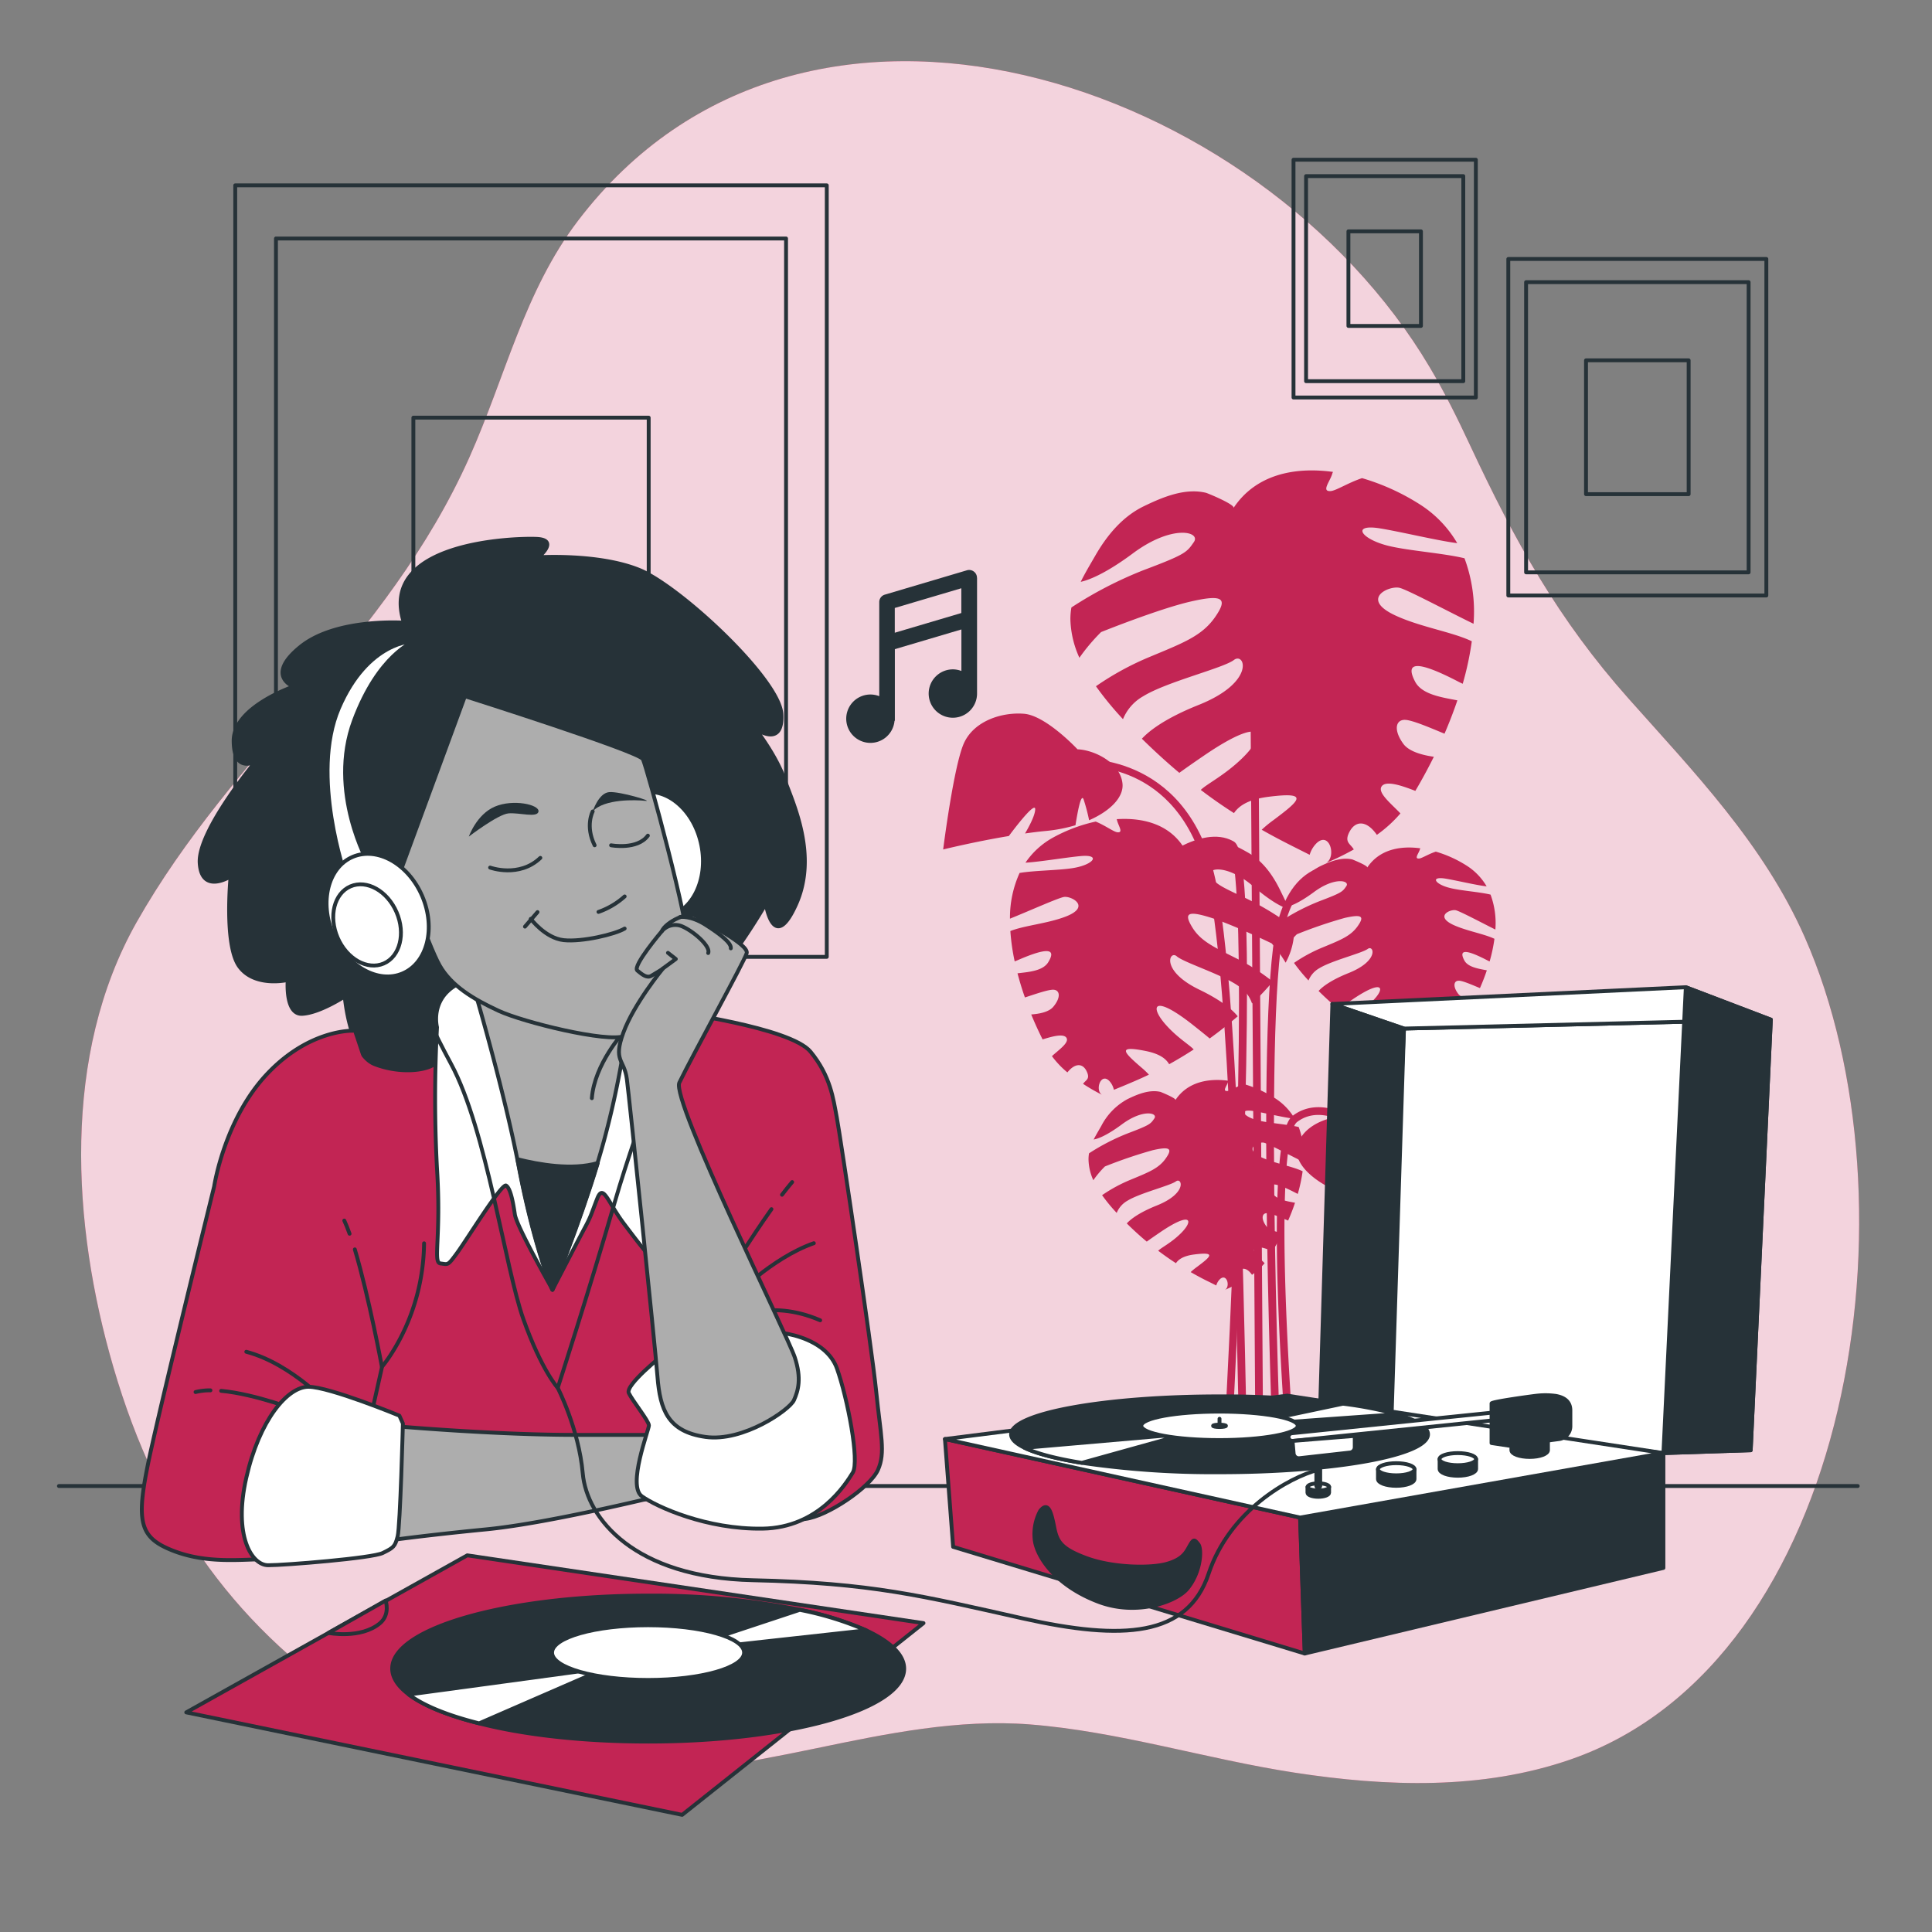 <svg xmlns="http://www.w3.org/2000/svg" viewBox="0 0 500 500"><rect x="0" y="0" width="500" height="500" fill="#808080" stroke="none"/><g id="freepik--background-simple--inject-384"><path d="M380.34,115c-3.2-6.85-6.55-13.6-10.36-20C326,20.82,208-19.57,149.6,57.11c-13.93,18.28-18.78,40.36-28.15,61.32C100.13,166.1,60.3,194.6,35.32,238.74,16,273,18.54,316.81,29.34,353.8c11.74,40.2,32.39,68.27,65.43,89.61,37,23.92,76.65,17.28,116.68,9,18-3.75,36.56-7.57,55-6.14,23.05,1.79,45.8,9,68.67,12.5,23.78,3.64,48.45,4.51,71.36-3.43,73.36-25.43,90.74-144.58,60.57-212.83-10.68-24.16-28.77-42.8-45.58-61.71C403.3,160.35,392.18,140.37,380.34,115Z" style="fill:#C22554"></path><path d="M380.34,115c-3.2-6.85-6.55-13.6-10.36-20C326,20.82,208-19.57,149.6,57.11c-13.93,18.28-18.78,40.36-28.15,61.32C100.13,166.1,60.3,194.6,35.32,238.74,16,273,18.54,316.81,29.34,353.8c11.74,40.2,32.39,68.27,65.43,89.61,37,23.92,76.65,17.28,116.68,9,18-3.75,36.56-7.57,55-6.14,23.05,1.79,45.8,9,68.67,12.5,23.78,3.64,48.45,4.51,71.36-3.43,73.36-25.43,90.74-144.58,60.57-212.83-10.68-24.16-28.77-42.8-45.58-61.71C403.3,160.35,392.18,140.37,380.34,115Z" style="fill:#fff;opacity:0.8"></path></g><g id="freepik--Table--inject-384"><line x1="15.25" y1="384.58" x2="480.78" y2="384.58" style="fill:none;stroke:#263238;stroke-linecap:round;stroke-linejoin:round"></line></g><g id="freepik--Pictures--inject-384"><rect x="60.88" y="47.97" width="153.09" height="199.66" style="fill:none;stroke:#263238;stroke-linecap:round;stroke-linejoin:round"></rect><rect x="71.42" y="61.72" width="132.01" height="172.17" style="fill:none;stroke:#263238;stroke-linecap:round;stroke-linejoin:round"></rect><rect x="106.98" y="108.09" width="60.9" height="79.42" style="fill:none;stroke:#263238;stroke-linecap:round;stroke-linejoin:round"></rect><rect x="390.35" y="67.02" width="66.78" height="87.09" style="fill:none;stroke:#263238;stroke-linecap:round;stroke-linejoin:round"></rect><rect x="394.95" y="73.02" width="57.59" height="75.1" style="fill:none;stroke:#263238;stroke-linecap:round;stroke-linejoin:round"></rect><rect x="410.46" y="93.25" width="26.56" height="34.64" style="fill:none;stroke:#263238;stroke-linecap:round;stroke-linejoin:round"></rect><rect x="334.76" y="41.34" width="47.19" height="61.54" style="fill:none;stroke:#263238;stroke-linecap:round;stroke-linejoin:round"></rect><rect x="338.01" y="45.58" width="40.69" height="53.07" style="fill:none;stroke:#263238;stroke-linecap:round;stroke-linejoin:round"></rect><rect x="348.97" y="59.87" width="18.77" height="24.48" style="fill:none;stroke:#263238;stroke-linecap:round;stroke-linejoin:round"></rect></g><g id="freepik--Plant--inject-384"><path d="M293.19,143.21c10.23-7.61,17.63-5.61,15.79-2.94s-2.1,3.17-13,7.27a103.46,103.46,0,0,0-18.7,9.67,16.93,16.93,0,0,0-.26,3.2,25.41,25.41,0,0,0,2.33,9.82,48.84,48.84,0,0,1,5.61-6.65s14.9-6,23.18-7.9,9.74-.9,6.34,4-8.2,6.68-17,10.35a74.38,74.38,0,0,0-13.85,7.57,83.53,83.53,0,0,0,7,8.52,12,12,0,0,1,5.23-5.93c6.11-3.77,20.67-7.25,23.48-9.39s5.78,5.68-9.12,11.63c-8.68,3.47-12.78,6.68-14.7,8.75q5,4.91,9.69,8.83c1.52-1.11,3.64-2.59,6.55-4.58,15.3-10.41,16.38-5.65,9.68.84-4.57,4.42-9,6.53-10.68,8.16,3,2.29,5.9,4.28,8.59,6,1.06-1.52,3.12-3.49,9-4.23,10.75-1.36,7.93,1,1.28,6a30.26,30.26,0,0,0-3.1,2.54c3.71,2.11,6.81,3.66,9.07,4.8l3.34,1.68a7,7,0,0,1,1.94-3.15c3.34-2.87,5,3.85,2.27,5.28a69,69,0,0,0,7.21-3.51c-.84-1.48-2.51-1.82-1.17-4.46,1.59-3.16,4.55-3.08,7.14.68a33.49,33.49,0,0,0,6.1-5.55c-2.46-2.58-6-5.37-4.86-7s5.37-.13,8.72,1.17c1.61-2.72,3.23-5.69,4.79-8.83-2.79-.39-6.39-1.29-7.89-3.34-2.62-3.58-2-6.3.46-6.21,1.9.06,6.64,2.12,10.19,3.58,1.21-2.8,2.33-5.69,3.33-8.63-3.91-.76-9.17-1.48-10.93-4.82-2.8-5.33.69-5.45,11-.11.46.24.89.45,1.31.64a77.14,77.14,0,0,0,2.35-11c-5-2.41-13.3-3.67-19.74-6.66-9.31-4.31-1.72-7.78,1-7.18,2,.44,13,6.33,19.19,9.31a39.69,39.69,0,0,0-2.34-16.95c-5.42-1.31-14.27-1.93-19.45-3.16-7.41-1.75-10-5.83-2.33-4.56,5.42.89,14.77,3.16,19.9,3.81a29.51,29.51,0,0,0-9.5-9.92,58.25,58.25,0,0,0-15.13-6.91c-3.67,1.23-6.74,3.26-8.13,3.35-2.5.16-.16-2.49.41-4.46a2.48,2.48,0,0,1,.2-.5c-10-1.36-20,.67-25.75,9.34.56-.83-6.67-3.83-7.16-3.94-5.4-1.3-11.18,1.13-16,3.46-5.61,2.7-9.64,7.62-12.68,12.93-1.25,2.17-2.58,4.37-3.7,6.66C281.31,150.23,285.59,148.86,293.19,143.21Z" style="fill:#C22554"></path><path d="M340,230.9c5.46-4.07,9.41-3,8.43-1.57s-1.12,1.69-6.91,3.88a55.55,55.55,0,0,0-10,5.16,9.7,9.7,0,0,0-.13,1.71,13.59,13.59,0,0,0,1.24,5.25,25.79,25.79,0,0,1,3-3.55A120,120,0,0,1,348,237.56c4.43-1,5.2-.48,3.38,2.11s-4.37,3.57-9.1,5.53a39.34,39.34,0,0,0-7.39,4,44.5,44.5,0,0,0,3.75,4.55,6.38,6.38,0,0,1,2.79-3.17c3.26-2,11-3.87,12.54-5s3.08,3-4.87,6.21c-4.64,1.85-6.83,3.56-7.85,4.67,1.76,1.75,3.49,3.31,5.17,4.71.81-.59,1.94-1.38,3.5-2.44,8.17-5.56,8.74-3,5.17.45-2.44,2.36-4.83,3.48-5.7,4.36,1.61,1.22,3.14,2.28,4.58,3.21.57-.81,1.67-1.86,4.78-2.26,5.75-.73,4.24.55.69,3.21a16.66,16.66,0,0,0-1.66,1.36c2,1.13,3.64,2,4.85,2.56l1.78.9a3.65,3.65,0,0,1,1-1.68c1.79-1.53,2.69,2.05,1.22,2.82a37.71,37.71,0,0,0,3.84-1.88c-.44-.78-1.33-1-.62-2.38.85-1.69,2.43-1.64,3.81.36a17.47,17.47,0,0,0,3.26-3c-1.31-1.38-3.2-2.87-2.59-3.76s2.86-.07,4.65.63c.86-1.45,1.73-3,2.56-4.72-1.49-.21-3.41-.68-4.21-1.78-1.4-1.91-1.08-3.36.24-3.32,1,0,3.54,1.13,5.44,1.91.65-1.49,1.25-3,1.78-4.6-2.09-.41-4.9-.79-5.83-2.58-1.5-2.84.36-2.91,5.85-.06l.7.35a41,41,0,0,0,1.25-5.87c-2.67-1.28-7.1-2-10.54-3.55-5-2.3-.92-4.15.53-3.84,1.09.24,7,3.38,10.25,5a21.21,21.21,0,0,0-1.25-9.05c-2.9-.7-7.62-1-10.39-1.69-4-.94-5.34-3.11-1.24-2.44,2.89.48,7.88,1.69,10.62,2a15.74,15.74,0,0,0-5.07-5.3,31.17,31.17,0,0,0-8.08-3.69c-2,.66-3.6,1.74-4.34,1.79-1.33.09-.08-1.33.22-2.38a1.09,1.09,0,0,1,.11-.27c-5.34-.72-10.66.36-13.75,5,.3-.45-3.56-2-3.83-2.11-2.88-.69-6,.61-8.54,1.85a16.37,16.37,0,0,0-6.78,6.91c-.66,1.16-1.37,2.33-2,3.55C333.61,234.65,335.9,233.92,340,230.9Z" style="fill:#C22554"></path><path d="M290.32,291c5.46-4.06,9.41-3,8.43-1.56s-1.12,1.69-6.91,3.88a55.55,55.55,0,0,0-10,5.16,8.84,8.84,0,0,0-.13,1.71,13.63,13.63,0,0,0,1.24,5.25,25.66,25.66,0,0,1,3-3.56,121.36,121.36,0,0,1,12.38-4.21c4.42-1,5.2-.49,3.38,2.11s-4.38,3.57-9.1,5.53a39.34,39.34,0,0,0-7.39,4A43.31,43.31,0,0,0,289,313.9a6.4,6.4,0,0,1,2.79-3.16c3.26-2,11-3.87,12.54-5s3.08,3-4.87,6.21c-4.64,1.85-6.83,3.56-7.85,4.67,1.76,1.75,3.49,3.31,5.17,4.71.81-.59,1.94-1.38,3.5-2.44,8.17-5.56,8.74-3,5.16.45-2.43,2.36-4.82,3.48-5.7,4.35q2.43,1.83,4.59,3.22c.56-.81,1.67-1.87,4.78-2.26,5.74-.73,4.24.55.69,3.21a16.66,16.66,0,0,0-1.66,1.36c2,1.13,3.64,2,4.84,2.56l1.79.9a3.65,3.65,0,0,1,1-1.68c1.78-1.53,2.69,2.05,1.22,2.82a37.71,37.71,0,0,0,3.84-1.88c-.44-.79-1.33-1-.62-2.38.85-1.69,2.43-1.64,3.81.36a17.47,17.47,0,0,0,3.26-3c-1.31-1.38-3.2-2.87-2.59-3.76s2.86-.07,4.65.63c.86-1.46,1.73-3,2.56-4.72-1.49-.21-3.41-.69-4.22-1.78-1.39-1.91-1.07-3.37.25-3.32,1,0,3.54,1.13,5.44,1.91.65-1.49,1.25-3,1.78-4.61-2.09-.4-4.9-.79-5.84-2.57-1.49-2.84.37-2.91,5.86-.06l.69.35a41,41,0,0,0,1.26-5.87c-2.67-1.29-7.1-2-10.54-3.55-5-2.3-.92-4.16.53-3.84,1.08.24,6.95,3.38,10.25,5a21.26,21.26,0,0,0-1.26-9.06c-2.89-.69-7.61-1-10.38-1.68-4-.94-5.34-3.11-1.25-2.44,2.9.48,7.89,1.69,10.63,2a15.74,15.74,0,0,0-5.07-5.3,31.33,31.33,0,0,0-8.08-3.69c-2,.66-3.6,1.74-4.34,1.79-1.33.09-.09-1.33.22-2.38a1.08,1.08,0,0,1,.1-.27c-5.33-.72-10.65.36-13.74,5,.29-.45-3.56-2-3.83-2.11-2.88-.69-6,.61-8.54,1.85a16.41,16.41,0,0,0-6.78,6.9c-.66,1.16-1.37,2.34-2,3.56C284,294.76,286.27,294,290.32,291Z" style="fill:#C22554"></path><path d="M324.39,229.42c-6.83-5.87-12.14-4.82-11-2.85s1.32,2.33,8.76,5.76a73,73,0,0,1,12.7,7.74,12.27,12.27,0,0,1,0,2.27,17.88,17.88,0,0,1-2.13,6.8,33.85,33.85,0,0,0-3.62-5s-10.2-4.93-15.94-6.71-6.82-1.12-4.66,2.47,5.45,5.11,11.5,8.14a51.71,51.71,0,0,1,9.38,6,60.37,60.37,0,0,1-5.36,5.66,8.52,8.52,0,0,0-3.4-4.44c-4.11-3-14.2-6.12-16.08-7.77s-4.35,3.71,5.86,8.64c5.94,2.87,8.67,5.33,9.92,6.89-2.49,2.14-4.92,4.05-7.26,5.74-1-.86-2.44-2-4.39-3.55-10.27-8.09-11.26-4.79-6.86.11,3,3.34,6,5.05,7.12,6.28-2.24,1.46-4.37,2.72-6.35,3.82-.67-1.12-2-2.61-6.1-3.43-7.51-1.49-5.64.33-1.21,4.18a20.43,20.43,0,0,1,2.07,1.95c-2.72,1.3-5,2.23-6.63,2.92l-2.44,1a4.83,4.83,0,0,0-1.21-2.32c-2.21-2.19-3.73,2.46-1.86,3.61a47.89,47.89,0,0,1-4.9-2.83c.66-1,1.85-1.16,1-3.09-1-2.3-3.05-2.39-5.06.13a23.86,23.86,0,0,1-4-4.21c1.86-1.7,4.5-3.49,3.77-4.72s-3.77-.36-6.19.39c-1-2-2-4.17-2.94-6.46,2-.14,4.56-.59,5.72-2,2-2.39,1.74-4.34,0-4.4-1.34-.05-4.78,1.17-7.35,2-.72-2-1.36-4.13-1.92-6.25,2.79-.33,6.54-.58,7.94-2.85,2.23-3.61-.22-3.87-7.72-.62-.33.15-.65.27-.95.39a54.89,54.89,0,0,1-1.12-7.86c3.65-1.45,9.56-1.92,14.24-3.71,6.78-2.57,1.6-5.39-.34-5.11-1.45.21-9.49,3.82-14,5.62a28,28,0,0,1,2.49-11.83c3.88-.66,10.15-.66,13.86-1.27,5.3-.86,7.33-3.61,1.87-3.09-3.87.36-10.57,1.5-14.21,1.7a20.69,20.69,0,0,1,7.18-6.52,41.17,41.17,0,0,1,11-4.12c2.53,1.05,4.59,2.63,5.56,2.76,1.75.24.24-1.75-.06-3.16A2.29,2.29,0,0,0,289,212c7.11-.46,14,1.46,17.68,7.86-.36-.61,4.88-2.36,5.24-2.42,3.86-.65,7.82,1.35,11.1,3.23,3.82,2.18,6.41,5.85,8.3,9.74.77,1.59,1.6,3.21,2.27,4.87C332.41,235,329.46,233.78,324.39,229.42Z" style="fill:#C22554"></path><path d="M290.5,202.8c-.55-5.5-7.41-8.73-11.64-8.88,0,0-8.15-8.75-13.86-9.2s-12.76,1.8-15.45,7.43-5.46,27.69-5.46,27.69,8.1-2,17-3.48l.11-.15s6.8-9.23,6.71-6.74c-.05,1.57-1.54,4.37-2.63,6.23,1.85-.26,3.68-.49,5.42-.65a40,40,0,0,0,7.63-1.48c.55-3.44,1.46-8.49,2.12-6.65a48.16,48.16,0,0,1,1.41,5.36C287.36,209.87,290.85,206.3,290.5,202.8Z" style="fill:#C22554"></path><path d="M335.66,297c.94-5.45,8-8.19,12.23-8,0,0,8.75-8.16,14.48-8.21s12.6,2.69,14.89,8.49,3.5,28,3.5,28-7.94-2.55-16.66-4.66l-.1-.16s-6.14-9.68-6.23-7.19c0,1.57,1.23,4.47,2.19,6.4-1.82-.39-3.63-.75-5.36-1a40.08,40.08,0,0,1-7.5-2c-.32-3.47-.86-8.57-1.65-6.78a46.23,46.23,0,0,0-1.78,5.24C338.3,304.24,335.06,300.44,335.66,297Z" style="fill:#C22554"></path><path d="M321,385.32c-.14-4.63-.29-11.44-.45-19.33-.8-38-2.28-108.63-7.66-136.47-6.26-32.43-31.4-31.14-32.47-31.06l-.14-2c.28,0,28-1.53,34.58,32.68,5.4,28,6.89,98.79,7.69,136.81.16,7.88.31,14.69.45,19.3Z" style="fill:#C22554"></path><rect x="324.15" y="142.43" width="2" height="242.12" transform="translate(-1.72 2.14) rotate(-0.38)" style="fill:#C22554"></rect><path d="M329.76,384.76c-.2-4.92-4.93-120.74.61-144.9,1.78-7.75,5.23-12.81,10.26-15,8-3.5,16.82,1.43,17.19,1.64l-1,1.74c-.09-.05-8.38-4.65-15.41-1.55-4.42,2-7.48,6.54-9.11,13.63-5.48,23.91-.61,143.17-.56,144.38Z" style="fill:#C22554"></path><path d="M333.72,384.5c-.78-9.13-7.42-89.38.77-95.69,3.57-2.76,8.18-3,13.32-.74a27.71,27.71,0,0,1,6.57,4.18L353,293.74c-.1-.09-10.1-8.93-17.33-3.35-1.38,1.06-4.41,8-2.8,48.89.89,22.65,2.78,44.83,2.8,45.05Z" style="fill:#C22554"></path><path d="M318.18,384.3l-2-.12c6.6-116.15,4.69-162.71,1.94-164.77-7-3.83-18.69,6.1-18.81,6.2L298,224.09c.52-.44,12.83-10.93,21.09-6.43,1.61.87,5.38,2.93,2.71,85.34C320.49,343.45,318.2,383.89,318.18,384.3Z" style="fill:#C22554"></path></g><g id="freepik--record-player--inject-384"><polygon points="358.71 367.5 363.35 266.19 458.29 263.88 453.08 375.32 430.49 376.06 358.71 367.5" style="fill:#fff;stroke:#263238;stroke-linecap:round;stroke-linejoin:round"></polygon><polygon points="344.82 259.83 363.35 266.19 458.29 263.88 436.29 255.49 344.82 259.83" style="fill:#fff;stroke:#263238;stroke-linecap:round;stroke-linejoin:round"></polygon><polygon points="430.49 376.06 436.29 255.49 458.29 263.88 453.08 375.32 430.49 376.06" style="fill:#263238;stroke:#263238;stroke-linecap:round;stroke-linejoin:round"></polygon><polygon points="344.82 259.83 341.64 364.61 360.13 366.89 363.35 266.19 344.82 259.83" style="fill:#263238;stroke:#263238;stroke-linecap:round;stroke-linejoin:round"></polygon><polygon points="244.55 372.42 336.46 392.74 337.67 427.93 246.67 400.32 244.55 372.42" style="fill:#C22554;stroke:#263238;stroke-linecap:round;stroke-linejoin:round"></polygon><polygon points="336.46 392.74 430.49 376.06 430.49 405.78 337.67 427.93 336.46 392.74" style="fill:#263238;stroke:#263238;stroke-linecap:round;stroke-linejoin:round"></polygon><polygon points="430.49 376.06 333.12 361.19 244.55 372.42 336.46 392.74 430.49 376.06" style="fill:#fff;stroke:#263238;stroke-linecap:round;stroke-linejoin:round"></polygon><path d="M269.22,391a12.72,12.72,0,0,0-1.44,7.46c.48,4.33,5.35,11.9,16.6,16.12,9.84,3.69,20,0,22.86-3.37,3.61-4.33,3.85-10.34,2.89-11.55s-1.2-1.44-2.16.24-1.69,3.61-6,4.82-14,1-20.7-1.45-7.7-4.33-8.42-7.94S271.39,388.33,269.22,391Z" style="fill:#263238;stroke:#263238;stroke-linecap:round;stroke-linejoin:round"></path><path d="M369.57,371.2c0,5.43-24.16,9.82-54,9.82A234.94,234.94,0,0,1,280,378.58c-6.54-1.05-11.68-2.38-14.83-3.89-2.26-1.08-3.5-2.26-3.5-3.49,0-5.42,24.16-9.82,54-9.82a248.9,248.9,0,0,1,31.94,1.9,97.75,97.75,0,0,1,14,2.76C366.62,367.54,369.57,369.31,369.57,371.2Z" style="fill:#263238;stroke:#263238;stroke-linecap:round;stroke-linejoin:round"></path><path d="M301.16,371.56l-36,3.13c3.15,1.51,8.29,2.84,14.83,3.89l24.12-6.71Zm46.39-8.28-18,3.8-.3,1.23L361.52,366A97.75,97.75,0,0,0,347.55,363.28Z" style="fill:#fff;stroke:#263238;stroke-linecap:round;stroke-linejoin:round"></path><path d="M335.85,369c0,2-9.06,3.69-20.24,3.69s-20.24-1.65-20.24-3.69,9.06-3.68,20.24-3.68S335.85,367,335.85,369Z" style="fill:#fff;stroke:#263238;stroke-linecap:round;stroke-linejoin:round"></path><path d="M317.28,369c0,.17-.75.31-1.67.31s-1.67-.14-1.67-.31.75-.3,1.67-.3S317.28,368.87,317.28,369Z" style="fill:#fff;stroke:#263238;stroke-linecap:round;stroke-linejoin:round"></path><line x1="315.61" y1="369.03" x2="315.61" y2="367.18" style="fill:none;stroke:#263238;stroke-linecap:round;stroke-linejoin:round"></line><path d="M334.51,372.91a1,1,0,0,1-.1-2l54.3-5.58a1,1,0,1,1,.2,2l-54.29,5.58Z" style="fill:#fff;stroke:#263238;stroke-linecap:round;stroke-linejoin:round"></path><path d="M334.51,372.91l.28,3.24a1.35,1.35,0,0,0,1.5,1.23l13.11-1.47a1.36,1.36,0,0,0,1.21-1.35v-2.95Z" style="fill:#fff;stroke:#263238;stroke-linecap:round;stroke-linejoin:round"></path><path d="M391.15,372.77v2.53c0,1,2.12,1.76,4.73,1.76s4.73-.79,4.73-1.76v-2.53Z" style="fill:#263238;stroke:#263238;stroke-linecap:round;stroke-linejoin:round"></path><path d="M400.61,372.77c0,.87-2.12,1.57-4.73,1.57s-4.73-.7-4.73-1.57,2.12-1.57,4.73-1.57S400.61,371.9,400.61,372.77Z" style="fill:#263238;stroke:#263238;stroke-linecap:round;stroke-linejoin:round"></path><path d="M402.66,361.26a19.88,19.88,0,0,0-5-.05c-.82.08-11.65,1.53-11.65,2v10.25l4.49.68,13-1.71a3.35,3.35,0,0,0,2.91-3.33v-4.13C406.38,362.6,404.68,361.63,402.66,361.26Z" style="fill:#263238;stroke:#263238;stroke-linecap:round;stroke-linejoin:round"></path><path d="M372.57,377.62v2.54c0,1,2.11,1.76,4.72,1.76s4.73-.79,4.73-1.76v-2.54Z" style="fill:#263238;stroke:#263238;stroke-linecap:round;stroke-linejoin:round"></path><path d="M382,377.62c0,.87-2.11,1.57-4.73,1.57s-4.72-.7-4.72-1.57,2.11-1.56,4.72-1.56S382,376.76,382,377.62Z" style="fill:#fff;stroke:#263238;stroke-linecap:round;stroke-linejoin:round"></path><path d="M356.62,380.24v2.53c0,1,2.12,1.76,4.73,1.76s4.72-.79,4.72-1.76v-2.53Z" style="fill:#263238;stroke:#263238;stroke-linecap:round;stroke-linejoin:round"></path><ellipse cx="361.35" cy="380.24" rx="4.73" ry="1.57" style="fill:#fff;stroke:#263238;stroke-linecap:round;stroke-linejoin:round"></ellipse><path d="M338.37,384.82v1.5c0,.58,1.25,1.05,2.8,1.05s2.8-.47,2.8-1.05v-1.5Z" style="fill:#263238;stroke:#263238;stroke-linecap:round;stroke-linejoin:round"></path><path d="M344,384.82c0,.52-1.25.93-2.8.93s-2.8-.41-2.8-.93,1.25-.93,2.8-.93S344,384.31,344,384.82Z" style="fill:#fff;stroke:#263238;stroke-linecap:round;stroke-linejoin:round"></path></g><g id="freepik--Character--inject-384"><path d="M173.77,261.77s30.79,4.08,36,10.42,5.88,12.22,6.79,17,9.06,59.54,10.19,70.86,2.49,15.85.45,20.38-13.13,12-18.79,12.67-11.09.23-14.94-1.35-16.3-9.51-16.3-9.51L44.5,392.4s30.34-109.34,36-117.95,29-15.39,43-17.66S173.77,261.77,173.77,261.77Z" style="fill:#C22554;stroke:#263238;stroke-linecap:round;stroke-linejoin:round"></path><path d="M188.94,341.69s9.74-5.88,23.32,0" style="fill:none;stroke:#263238;stroke-linecap:round;stroke-linejoin:round"></path><path d="M189.62,336s10-10.41,21-14.26" style="fill:none;stroke:#263238;stroke-linecap:round;stroke-linejoin:round"></path><path d="M202.38,309.2c.94-1.23,1.83-2.35,2.63-3.28" style="fill:none;stroke:#263238;stroke-linecap:round;stroke-linejoin:round"></path><path d="M188.71,329.47s5.63-9.05,10.94-16.54" style="fill:none;stroke:#263238;stroke-linecap:round;stroke-linejoin:round"></path><path d="M104.54,161.15s-17.54-1.26-26.8,6.26S76,177.68,76,177.68s-15.53,5.26-15.53,14S66.21,197,66.21,197s-15,18-14.53,26.3,8,3.51,8,3.51-1.76,17.79,2.25,23.3,12.53,3.51,12.53,3.51-.75,9,3.76,8.76,11-4.51,11-4.51,1.25,15,7.77,17.54,14,1.75,16-.5a30.19,30.19,0,0,0,3.76-6s2.25,7.26,5,2,2-14,.5-16.28-11-22.8-11-26.31S125.58,192,126.09,191s29.56,6,30.56,6.76,16.53,42.84,16.53,42.84-4.51,7.51-3.76,14.28,3.51,10.52,12,2,16.78-23,16.78-23,2,13,7.77.25-.75-26.31-3-32.57-7.51-13-7.51-13,7.26,5.26,6.76-3.76-26.3-33.06-36.82-37.32-26.06-3.26-26.06-3.26,5.51-4.51-.5-4.76S97.78,140.35,104.54,161.15Z" style="fill:#263238;stroke:#263238;stroke-linecap:round;stroke-linejoin:round"></path><ellipse cx="169.22" cy="221.22" rx="12.54" ry="16.41" transform="translate(-39.62 36.93) rotate(-11.16)" style="fill:#fff;stroke:#263238;stroke-linecap:round;stroke-linejoin:round"></ellipse><path d="M113.1,265.85a344.05,344.05,0,0,0,0,36.68c1.13,17.88-1.13,24.22.9,24.45s1.81.68,4.3-2.72,11.55-18.11,12.68-17.43,1.81,4.3,2.27,7.47S143,333.77,143,333.77s6.79-13.13,8.38-16.08,1.58-3.39,3.17-7.47,2.71.91,7,6.57,10.86,14.49,11.54,11.32-4.53-15.85-5.2-28.75.9-30.12-.46-34.87S152,252.27,130.76,252.27,113.1,265.85,113.1,265.85Z" style="fill:#fff;stroke:#263238;stroke-linecap:round;stroke-linejoin:round"></path><path d="M122.33,254.59s8,26.88,12,47.71,8.6,31.47,8.6,31.47,8.6-21.06,13.36-38.49a230.51,230.51,0,0,0,6.34-32.37Z" style="fill:#adadad;stroke:#263238;stroke-linecap:round;stroke-linejoin:round"></path><path d="M161.32,267.21s-7.47,8.15-8.15,17" style="fill:none;stroke:#263238;stroke-linecap:round;stroke-linejoin:round"></path><path d="M133.91,300c.16.79.32,1.58.47,2.35,4.07,20.83,8.6,31.47,8.6,31.47s6.87-16.82,11.73-32.84C148.05,302.93,139.46,301.4,133.91,300Z" style="fill:#263238;stroke:#263238;stroke-linecap:round;stroke-linejoin:round"></path><path d="M120.32,180.18,104,224.53s6.76,20,9.77,25.3,8.77,8.77,15.28,11.77,28.06,8.27,32.57,6.52,15.28-19.29,16.28-23.3-10.52-46.35-11.52-48.35S120.32,180.18,120.32,180.18Z" style="fill:#adadad;stroke:#263238;stroke-linecap:round;stroke-linejoin:round"></path><path d="M126.84,224.53s7.51,2.75,13-2.51" style="fill:none;stroke:#263238;stroke-linecap:round;stroke-linejoin:round"></path><path d="M121.33,216.51s2-5.76,6.76-7.77,11.52-.5,11.27,1.26-5,.25-7.76.5S121.33,216.51,121.33,216.51Z" style="fill:#263238"></path><path d="M153.39,210s1.5-4.76,4.26-5,11.95,2.56,9.27,2.25C164.7,207,156.32,206.67,153.39,210Z" style="fill:#263238"></path><path d="M158.15,218.76s6.77,1.26,9.52-2.5" style="fill:none;stroke:#263238;stroke-linecap:round;stroke-linejoin:round"></path><path d="M153.39,210s-2,3.75.5,8.76" style="fill:none;stroke:#263238;stroke-linecap:round;stroke-linejoin:round"></path><path d="M161.66,232a19.93,19.93,0,0,1-6.77,4" style="fill:none;stroke:#263238;stroke-linecap:round;stroke-linejoin:round"></path><path d="M137.36,237.8s3.76,5,8.52,5.51,13.27-1.5,15.78-3" style="fill:none;stroke:#263238;stroke-linecap:round;stroke-linejoin:round"></path><line x1="139.11" y1="236.05" x2="135.86" y2="239.81" style="fill:none;stroke:#263238;stroke-linecap:round;stroke-linejoin:round"></line><path d="M95.35,223.52s-10.58-18.6-3.74-37C98,169.36,107,166.17,107.08,166s-11.89-.17-19.38,17.26,1.79,43.65,1.79,43.65Z" style="fill:#fff;stroke:#263238;stroke-linecap:round;stroke-linejoin:round"></path><path d="M212,375.88c-3.62-3.17-4.75-6.11-6.34-6.34s-2.49-1.59-7.69-.23c-3.91,1-13.4,1.91-17.91,2.29l0-.25H148.87c-21.06,0-46.64-2.26-46.64-2.26L96.8,399.2s10.41-1.59,29-3.4c11.47-1.12,29-4.92,40.7-7.66l11.82-1.62s9.73,2.26,16.07,1.36a18.81,18.81,0,0,0,10-4.53s0,2.49,1.13,3.17,10.18-1.36,11.77-1.81,1.58-.68,1.81-3.17S215.65,379.05,212,375.88Z" style="fill:#adadad;stroke:#263238;stroke-linecap:round;stroke-linejoin:round"></path><path d="M171.73,350.52s-10,7.93-9,10,5.21,7.25,5.21,8.38-5.66,15.62-1.82,18.34,16.76,8.6,31.25,8.37,21.5-11.54,23.32-14.49-1.36-19.24-4.08-26.94-14-10.64-24-9.28S171.73,350.52,171.73,350.52Z" style="fill:#fff;stroke:#263238;stroke-linecap:round;stroke-linejoin:round"></path><path d="M104.79,248.37s2.72,9.89,11.93,26.94,14,52.84,18.75,66.14,8.87,17.73,8.87,17.73S152.18,335,159,311.45s16.25-44.46,14.77-49.68" style="fill:none;stroke:#263238;stroke-linecap:round;stroke-linejoin:round"></path><path d="M171.28,241s-7.7,9.05-6.34,10.18,2.49,2,3.62,1.36,2.95-1.81,2.95-1.81-7.47,9.06-10.19,16.53.23,6.79.91,12,7.24,68.37,7.92,77,2.72,14.26,12.45,15.62,21.74-7,22.87-9.51,2-5.66.22-11.09-32.05-66.62-29.88-71.09c3.62-7.47,16.75-31.24,17.43-33.5s-10.87-7.93-12.9-9.51S172.19,238.68,171.28,241Z" style="fill:#adadad;stroke:#263238;stroke-linecap:round;stroke-linejoin:round"></path><path d="M171.28,241a4.55,4.55,0,0,1,5-1.36c2.94,1.13,7.7,5.2,7,7" style="fill:none;stroke:#263238;stroke-linecap:round;stroke-linejoin:round"></path><path d="M176,237.32s2.71-.45,6.56,2,6.79,4.75,6.57,6.11" style="fill:none;stroke:#263238;stroke-linecap:round;stroke-linejoin:round"></path><polyline points="171.51 250.68 174.9 248.19 172.87 246.6" style="fill:none;stroke:#263238;stroke-linecap:round;stroke-linejoin:round"></polyline><path d="M91.36,266.75S80,266.3,69,278.07s-13.58,29-13.58,29-11.78,47.77-16.08,67-3.85,23.54,5.21,27.16,18.11,2.27,25.13,2.27a55.2,55.2,0,0,0,12.9-1.59l13.36-35.09,2.94-13.13s10.64-12.22,10.87-31.92" style="fill:#C22554;stroke:#263238;stroke-linecap:round;stroke-linejoin:round"></path><path d="M90.47,319.29c-.46-1.28-.92-2.44-1.37-3.41" style="fill:none;stroke:#263238;stroke-linecap:round;stroke-linejoin:round"></path><path d="M98.83,353.69s-3.37-18.18-7-30.35" style="fill:none;stroke:#263238;stroke-linecap:round;stroke-linejoin:round"></path><path d="M85.93,364.33S75.74,353,63.74,349.84" style="fill:none;stroke:#263238;stroke-linecap:round;stroke-linejoin:round"></path><path d="M54.46,359.82a15.26,15.26,0,0,0-3.85.44" style="fill:none;stroke:#263238;stroke-linecap:round;stroke-linejoin:round"></path><path d="M77.55,365.24s-11.3-4.47-20.32-5.29" style="fill:none;stroke:#263238;stroke-linecap:round;stroke-linejoin:round"></path><path d="M104.27,368.41s-.68,26.49-1.36,29.2-1.13,2.95-3.85,4.3-25.36,3.17-29.66,3.17-9.05-7.69-5.66-22.64S74.38,358.9,79.82,358.9s23.54,7.47,23.54,7.47Z" style="fill:#fff;stroke:#263238;stroke-linecap:round;stroke-linejoin:round"></path><ellipse cx="97.72" cy="236.86" rx="12.54" ry="16.41" transform="translate(-85.7 57.95) rotate(-23.3)" style="fill:#fff;stroke:#263238;stroke-linecap:round;stroke-linejoin:round"></ellipse><ellipse cx="94.99" cy="239.39" rx="8.31" ry="10.87" transform="translate(-86.93 57.08) rotate(-23.3)" style="fill:#fff;stroke:#263238;stroke-linecap:round;stroke-linejoin:round"></ellipse><line x1="341.17" y1="380.37" x2="341.17" y2="384.53" style="fill:none;stroke:#263238;stroke-linecap:round;stroke-linejoin:round;stroke-width:2px"></line><path d="M144.34,359.18s5.45,10.57,6.48,22.16,13.29,26.94,44,27.62,44,4.09,69.9,9.89,42.62,4.77,48.07-11.59,20.8-24.89,28.4-26.89" style="fill:none;stroke:#263238;stroke-linecap:round;stroke-linejoin:round"></path></g><g id="freepik--Disk--inject-384"><polygon points="120.93 402.52 48.2 443.16 176.54 469.68 239 420.06 120.93 402.52" style="fill:#C22554;stroke:#263238;stroke-linecap:round;stroke-linejoin:round"></polygon><path d="M85,422.6s8.34,1.63,13.3-2.48c2.77-2.28,1.5-5.9,1.5-5.9Z" style="fill:#C22554;stroke:#263238;stroke-linecap:round;stroke-linejoin:round"></path><path d="M234,431.85c0,10.44-29.66,18.87-66.24,18.87C151,450.72,135.66,449,124,446c-8-2-14.33-4.57-18.2-7.47-2.77-2.08-4.3-4.35-4.3-6.71,0-10.42,29.66-18.88,66.24-18.88a197.59,197.59,0,0,1,39.21,3.65,82.89,82.89,0,0,1,17.15,5.31C230.34,424.81,234,428.21,234,431.85Z" style="fill:#263238;stroke:#263238;stroke-linecap:round;stroke-linejoin:round"></path><path d="M150,432.54l-44.2,6C109.65,441.46,116,444,124,446l29.61-12.89Zm57-15.92-22.05,7.31-.37,2.36,39.57-4.36A82.89,82.89,0,0,0,206.93,416.62Z" style="fill:#fff;stroke:#263238;stroke-linecap:round;stroke-linejoin:round"></path><path d="M192.57,427.69c0,3.91-11.13,7.08-24.85,7.08s-24.84-3.17-24.84-7.08,11.12-7.08,24.84-7.08S192.57,423.78,192.57,427.69Z" style="fill:#fff;stroke:#263238;stroke-linecap:round;stroke-linejoin:round"></path></g><g id="freepik--musical-note--inject-384"><path d="M252.84,149.53a2,2,0,0,0-.82-1.62,2,2,0,0,0-1.78-.32L229,153.89a2,2,0,0,0-1.45,1.94v24.34a6.26,6.26,0,1,0,3.95,6.37h.09V168l17.22-5.1v10.75a6.19,6.19,0,0,0-2.2-.42,6.26,6.26,0,1,0,6.25,6.26V149.53Zm-4.05,9.12-17.22,5.1v-6.41l17.22-5.1Z" style="fill:#263238"></path></g></svg>